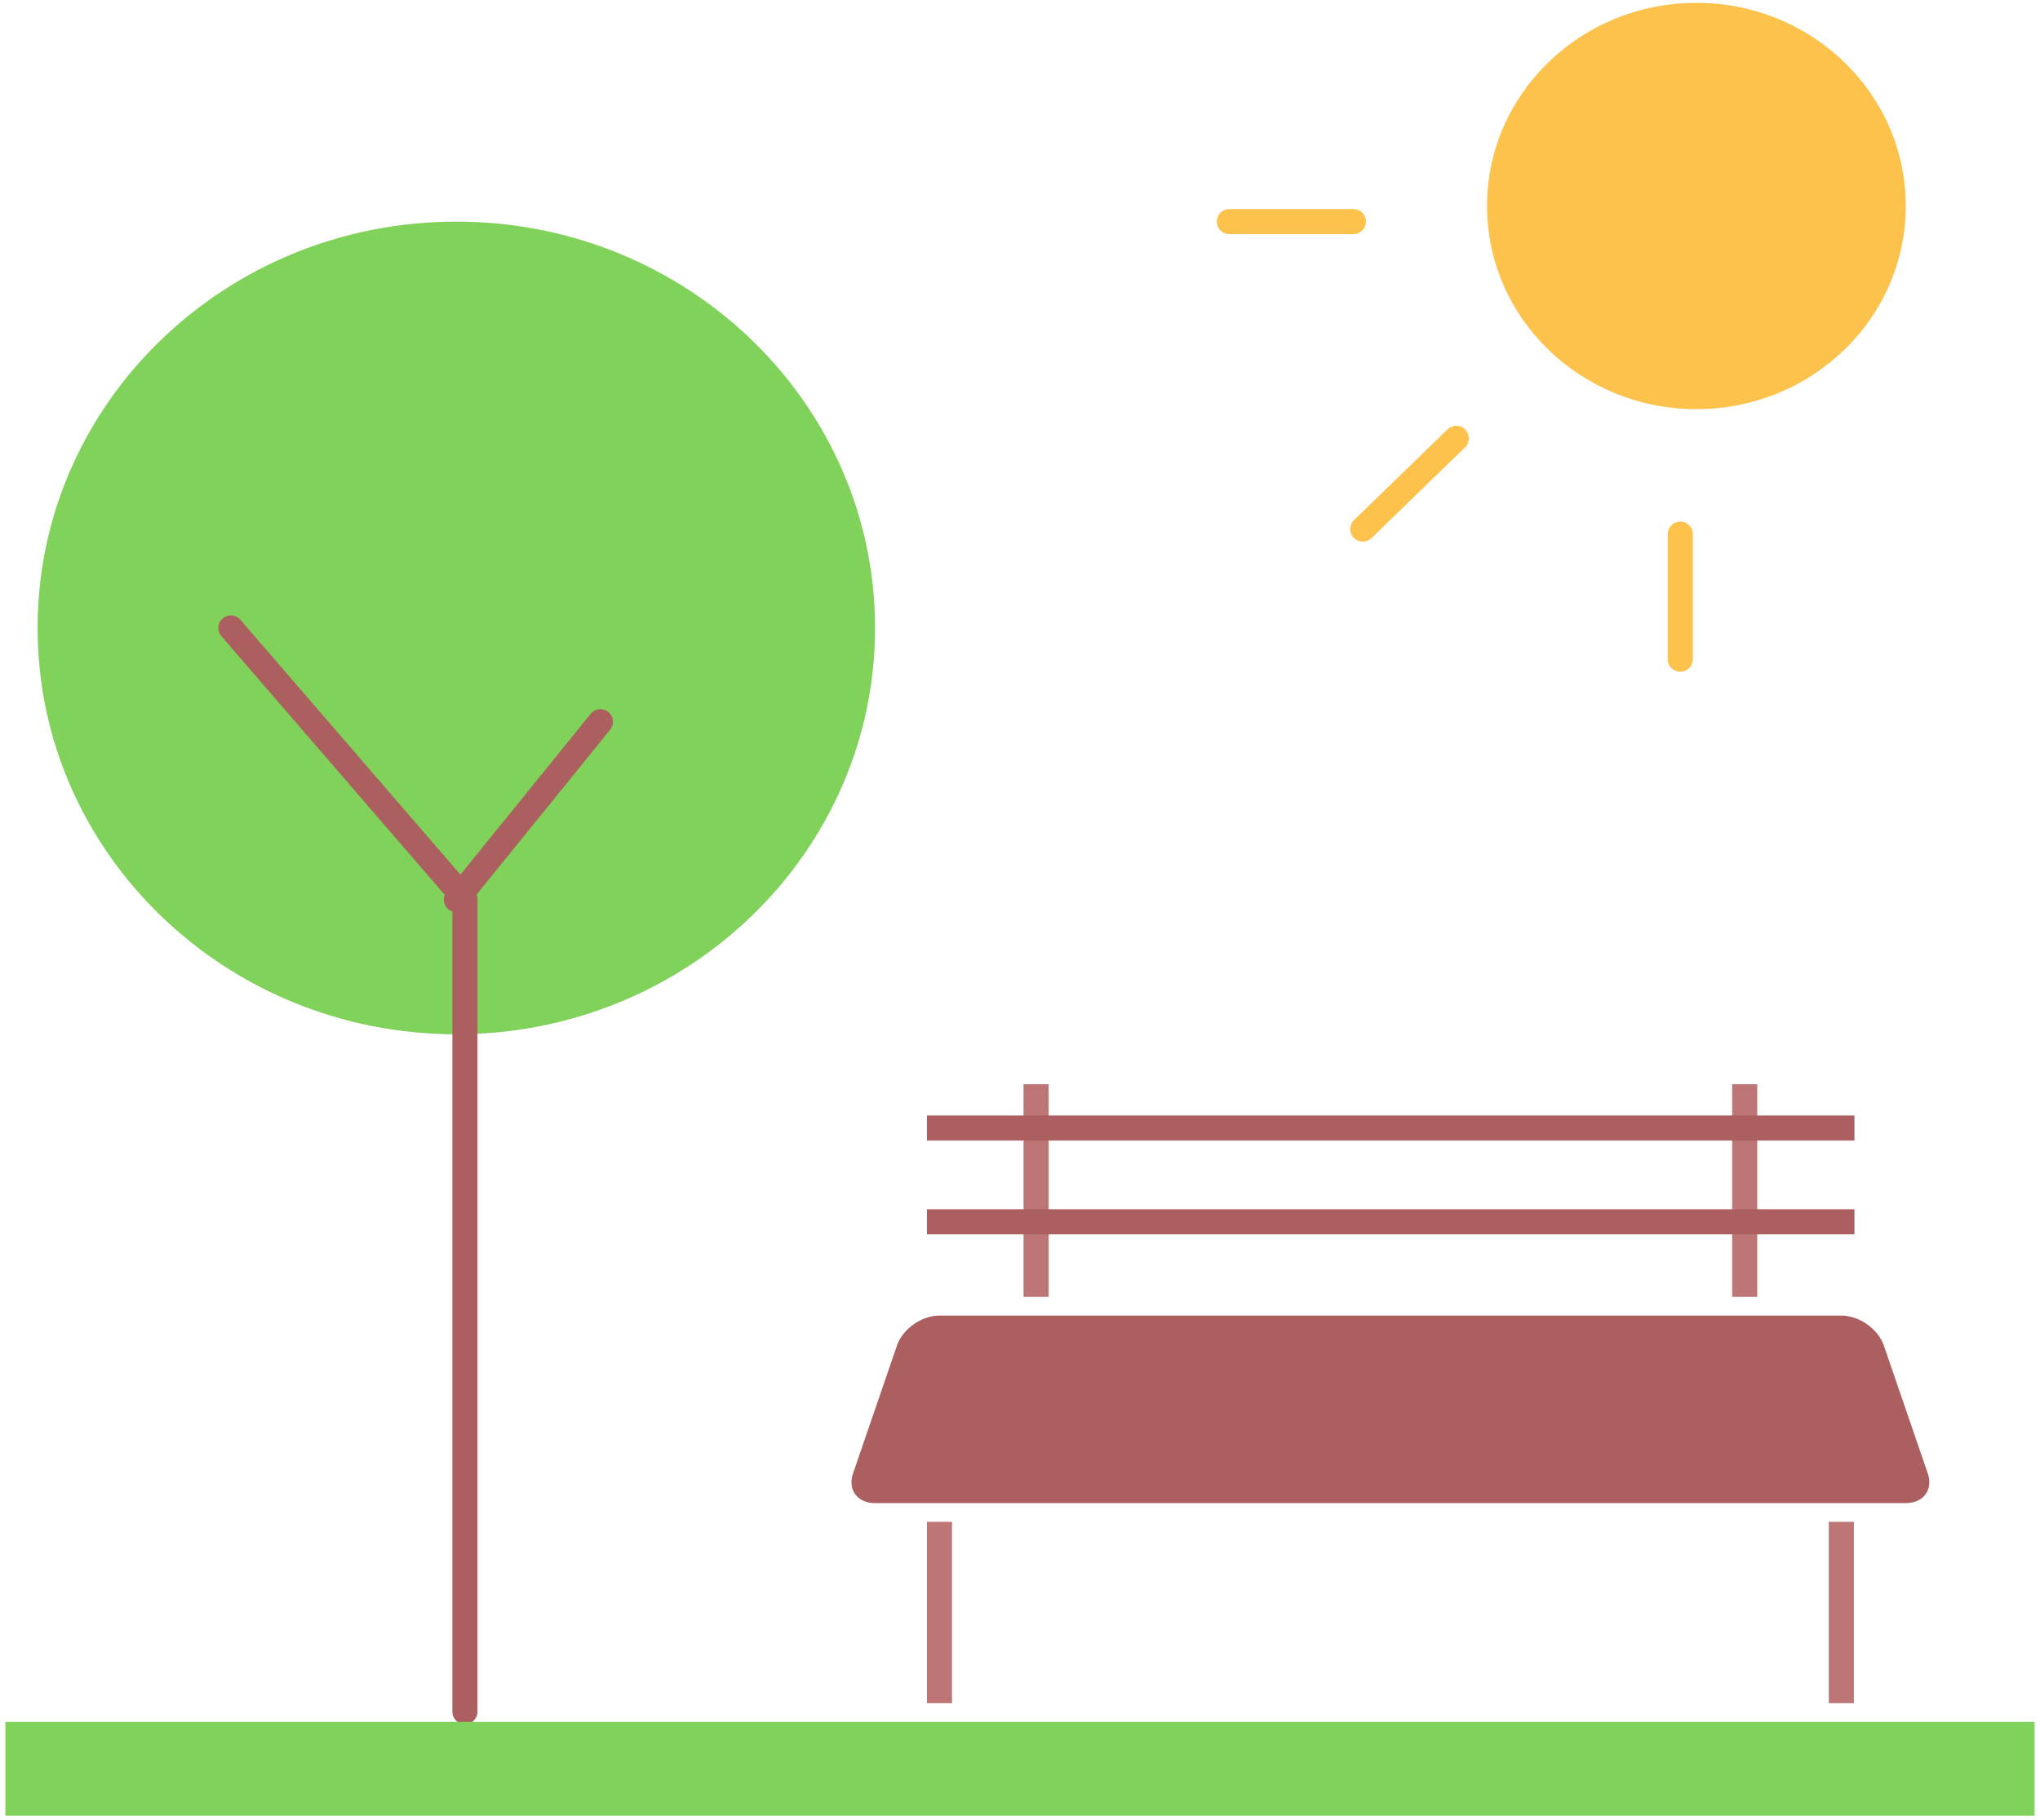 <svg width="270" height="241" viewBox="0 0 270 241" fill="none" xmlns="http://www.w3.org/2000/svg">
<path d="M224.524 54.168C239.827 54.168 252.234 42.126 252.234 27.272C252.234 12.417 239.827 0.375 224.524 0.375C209.22 0.375 196.814 12.417 196.814 27.272C196.814 42.126 209.22 54.168 224.524 54.168Z" fill="#FCC24C"/>
<path d="M60.397 136.927C91.004 136.927 115.816 112.843 115.816 83.134C115.816 53.424 91.004 29.34 60.397 29.34C29.79 29.34 4.977 53.424 4.977 83.134C4.977 112.843 29.79 136.927 60.397 136.927Z" fill="#80D25B"/>
<path d="M61.532 226.607V119.021L30.556 83.134" stroke="#AB5F5F" stroke-width="3.322" stroke-linecap="round" stroke-linejoin="round"/>
<path d="M60.397 119.102L79.471 95.547" stroke="#AB5F5F" stroke-width="3.322" stroke-linecap="round"/>
<path fill-rule="evenodd" clip-rule="evenodd" d="M118.728 178.102C119.475 175.929 121.987 174.168 124.335 174.168H243.715C246.065 174.168 248.584 175.954 249.322 178.102L255.146 195.062C255.892 197.234 254.557 198.996 252.237 198.996H115.813C113.46 198.996 112.167 197.21 112.904 195.062L118.728 178.102Z" fill="#AB5F5F"/>
<path fill-rule="evenodd" clip-rule="evenodd" d="M0.714 227.961H269.286V240.375H0.714V227.961Z" fill="#80D25B"/>
<path d="M124.342 203.134V223.823" stroke="#BD7575" stroke-width="3.322" stroke-linecap="square"/>
<path d="M137.131 145.203V170.03" stroke="#BD7575" stroke-width="3.322" stroke-linecap="square"/>
<path d="M243.707 203.134V223.823" stroke="#BD7575" stroke-width="3.322" stroke-linecap="square"/>
<path d="M230.918 145.203V170.03" stroke="#BD7575" stroke-width="3.322" stroke-linecap="square"/>
<path d="M124.342 149.34H243.781" stroke="#AB5F5F" stroke-width="3.322" stroke-linecap="square"/>
<path d="M124.342 161.754H243.781" stroke="#AB5F5F" stroke-width="3.322" stroke-linecap="square"/>
<path d="M192.742 58.033L180.366 70.046" stroke="#FCC24C" stroke-width="3.322" stroke-linecap="round"/>
<path d="M179.13 29.34H162.71" stroke="#FCC24C" stroke-width="3.322" stroke-linecap="round"/>
<path d="M222.392 70.72V87.272" stroke="#FCC24C" stroke-width="3.322" stroke-linecap="round"/>
</svg>
